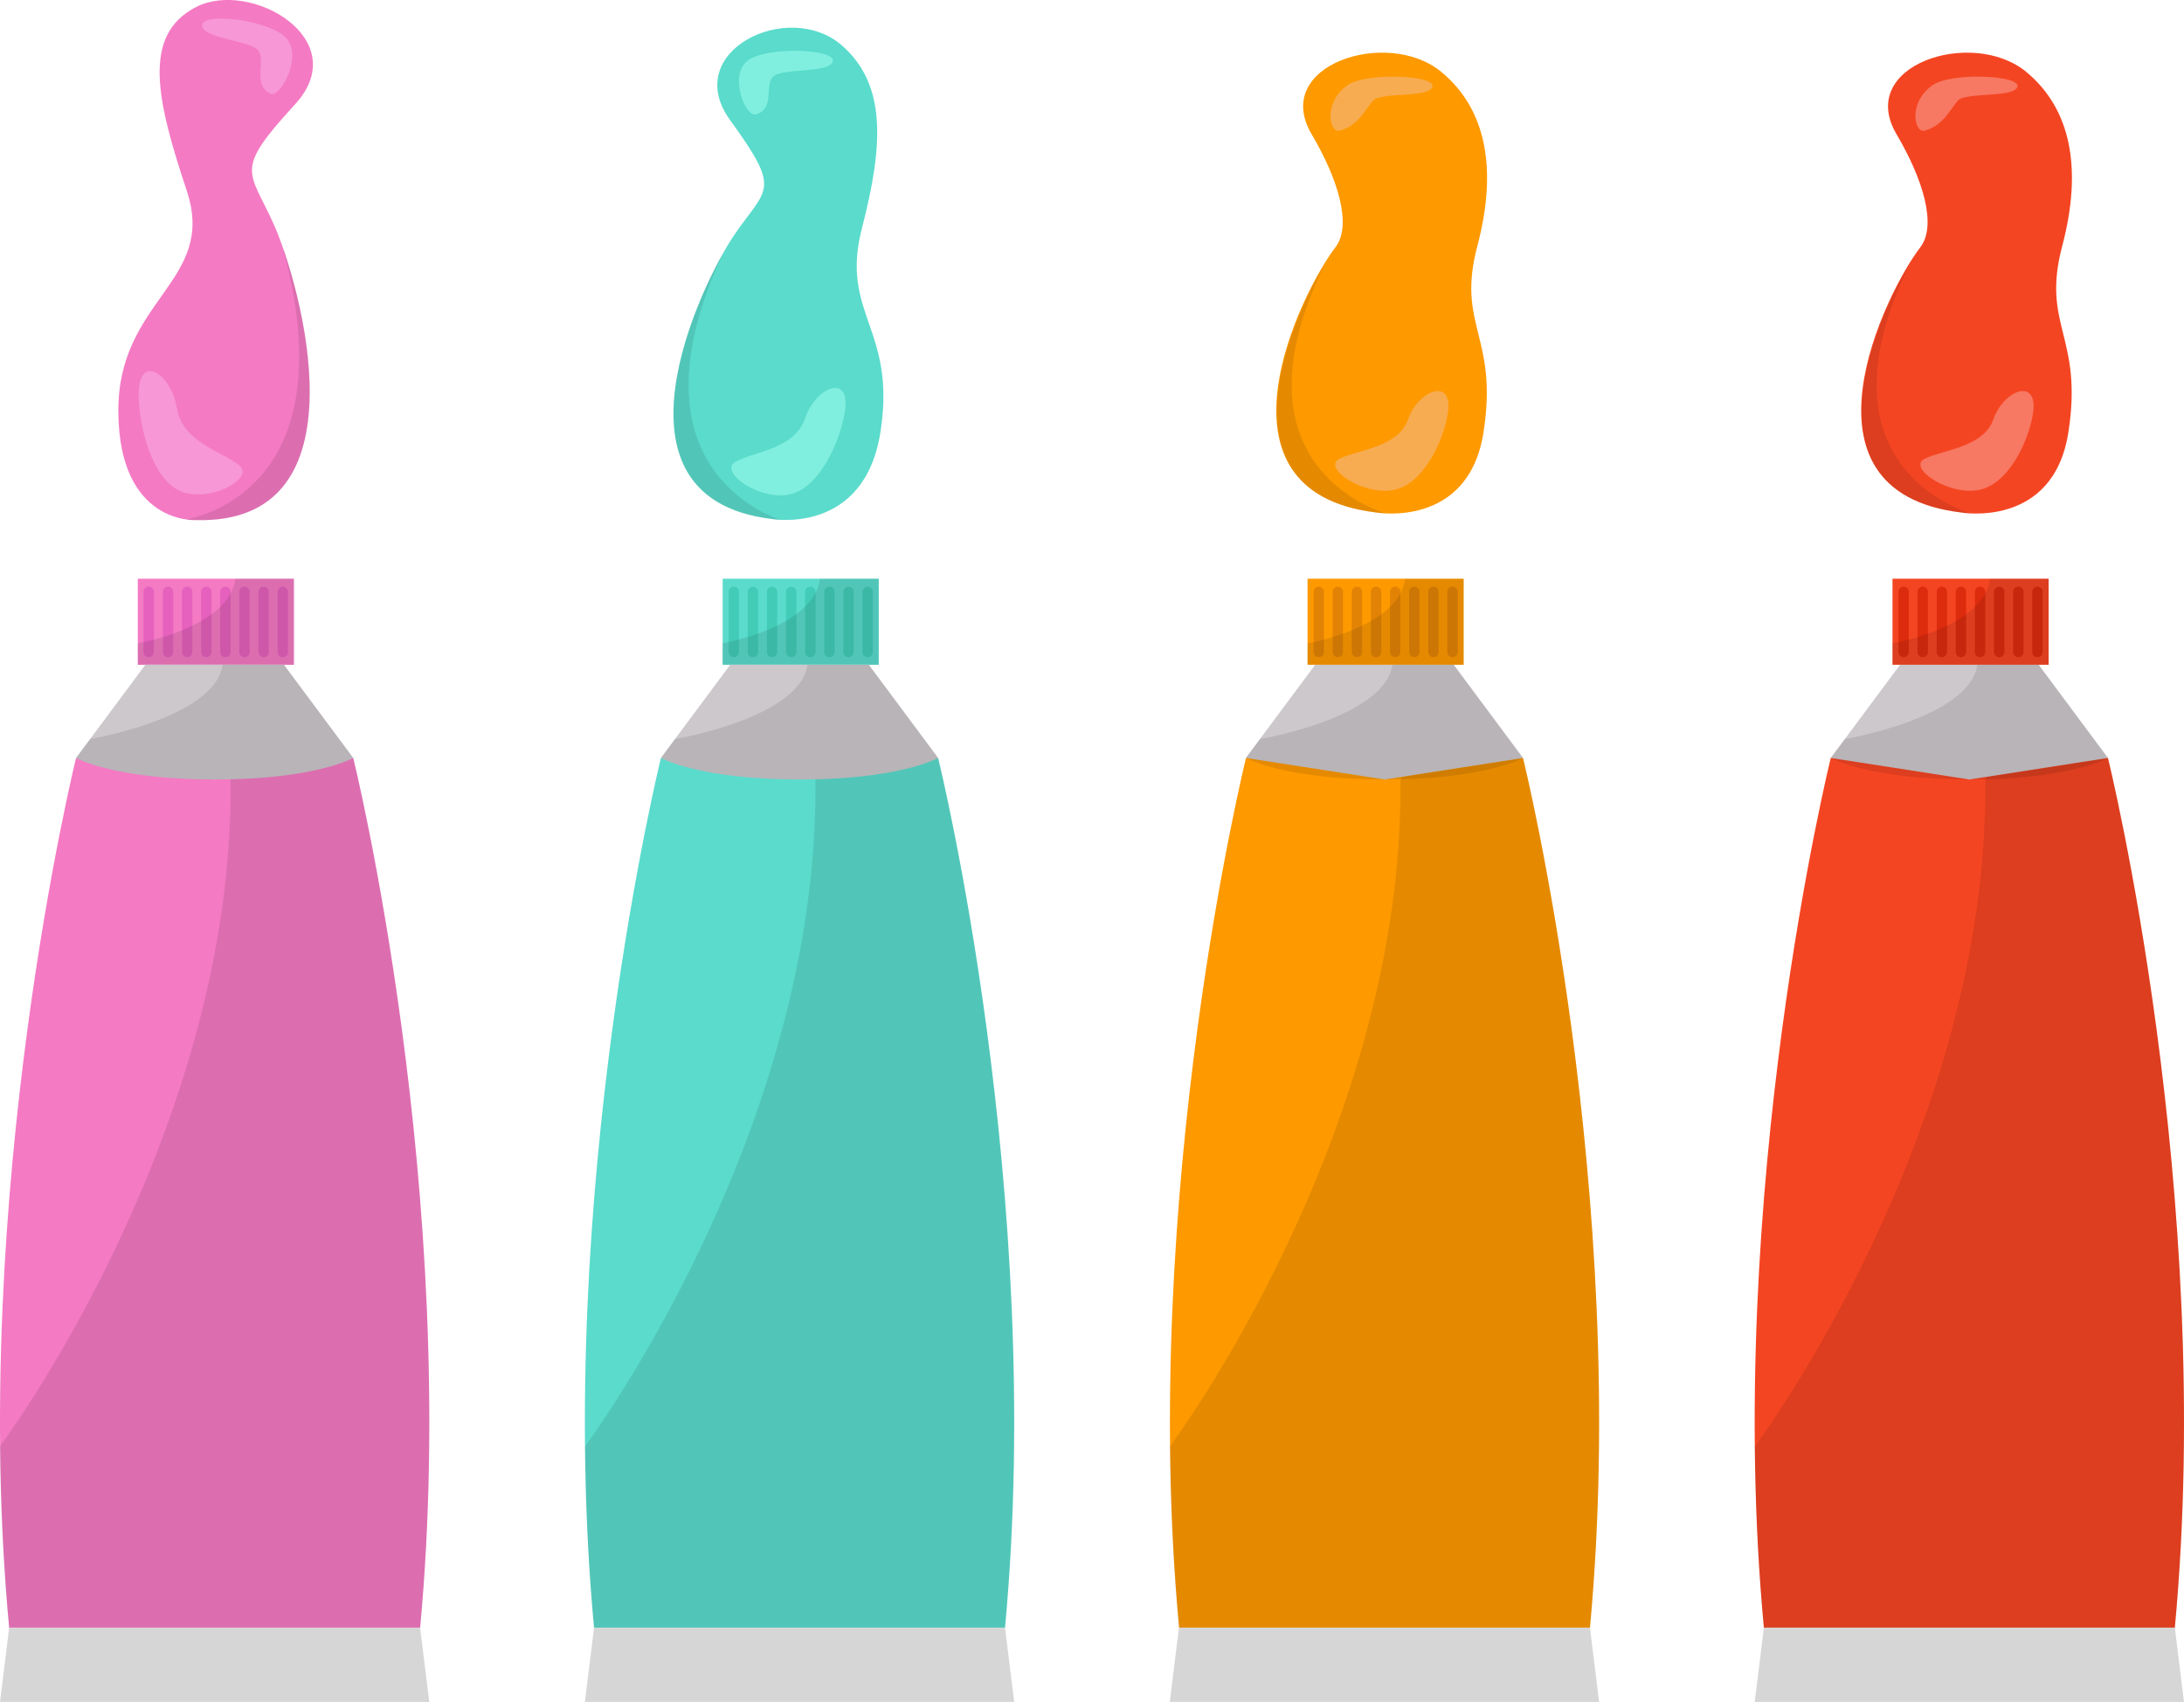 <svg xmlns="http://www.w3.org/2000/svg" width="326.51" height="254.41" viewBox="0 0 326.51 254.41">
  <defs>
    <style>
      .cls-1 {
        fill: #f47ac3;
      }

      .cls-2 {
        fill: #f797d5;
      }

      .cls-3 {
        fill: #020202;
        opacity: 0.1;
      }

      .cls-4 {
        fill: #d7d6d7;
      }

      .cls-5 {
        fill: #e561bd;
      }

      .cls-6 {
        fill: #ccc8cc;
      }

      .cls-7 {
        fill: #5adbcc;
      }

      .cls-8 {
        fill: #81efdf;
      }

      .cls-9 {
        fill: #42ccb8;
      }

      .cls-10 {
        fill: #fe9900;
      }

      .cls-11 {
        fill: #f7ac52;
      }

      .cls-12 {
        fill: #e28305;
      }

      .cls-13 {
        fill: #f44522;
      }

      .cls-14 {
        fill: #f77863;
      }

      .cls-15 {
        fill: #dd2b0e;
      }
    </style>
  </defs>
  <title>Asset 7tools3</title>
  <g id="Layer_2" data-name="Layer 2">
    <g id="Objects">
      <g>
        <g>
          <g>
            <path class="cls-1" d="M29.19,77.74s-11.4.65-11.5-16.2,14.75-19.43,10.24-33S21.16,5.27,29.29,1.06,53,5.84,44.14,15.56C34.83,25.71,37.26,25.27,41,33.69S55.31,78.55,29.19,77.74Z"/>
            <path class="cls-2" d="M20.74,58.47c-.17,3.88,1.46,12.26,5.71,14.69s11.88-1.58,9.28-3.64-8.43-3.4-9.28-8.5S21,52.88,20.74,58.47Z"/>
            <path class="cls-2" d="M40.41,14c1.46.73,4.86-5.47,2.43-8.26S30,1.75,30.21,3.82,37.74,6,38.71,7.7,37.74,12.68,40.41,14Z"/>
            <path class="cls-3" d="M29.19,77.74c23.73.73,17.21-29.27,13-41.08,9.51,34.59-10.47,40.22-14.38,41A7.32,7.32,0,0,0,29.19,77.74Z"/>
          </g>
          <g>
            <polygon class="cls-4" points="62.81 243.33 32.09 243.33 1.37 243.33 0 254.41 32.09 254.41 64.18 254.41 62.81 243.33"/>
            <g>
              <g>
                <path class="cls-1" d="M52.81,113.3l-20.72,3.22L11.37,113.3s-16.07,65-10,130H62.81C68.89,178.32,52.81,113.3,52.81,113.3Z"/>
                <path class="cls-3" d="M0,216.19c.08,8.93.5,18,1.35,27.14H62.81c6.08-65-10-130-10-130l-18,2.8-.34.42C35.07,169.39,0,216.19,0,216.19Z"/>
              </g>
              <g>
                <g>
                  <rect class="cls-1" x="20.6" y="86.51" width="23.34" height="12.86"/>
                  <g>
                    <g>
                      <path class="cls-5" d="M23,97.47a.77.77,0,0,1-.77.77h0a.78.78,0,0,1-.78-.77v-9a.78.78,0,0,1,.78-.78h0a.77.77,0,0,1,.77.78Z"/>
                      <path class="cls-5" d="M25.9,97.47a.78.78,0,0,1-.77.77h0a.78.78,0,0,1-.78-.77v-9a.78.78,0,0,1,.78-.78h0a.78.78,0,0,1,.77.78Z"/>
                    </g>
                    <g>
                      <path class="cls-5" d="M28.76,97.47a.78.78,0,0,1-.78.77h0a.78.78,0,0,1-.77-.77v-9a.78.78,0,0,1,.77-.78h0a.78.78,0,0,1,.78.78Z"/>
                      <path class="cls-5" d="M31.62,97.47a.78.78,0,0,1-.78.77h0a.77.77,0,0,1-.77-.77v-9a.77.77,0,0,1,.77-.78h0a.78.78,0,0,1,.78.78Z"/>
                    </g>
                    <g>
                      <path class="cls-5" d="M34.47,97.47a.77.77,0,0,1-.77.77h0a.78.78,0,0,1-.78-.77v-9a.78.78,0,0,1,.78-.78h0a.77.77,0,0,1,.77.78Z"/>
                      <path class="cls-5" d="M37.33,97.47a.78.78,0,0,1-.77.77h0a.78.78,0,0,1-.78-.77v-9a.78.78,0,0,1,.78-.78h0a.78.78,0,0,1,.77.78Z"/>
                    </g>
                    <g>
                      <path class="cls-5" d="M40.19,97.47a.78.78,0,0,1-.78.77h0a.78.78,0,0,1-.77-.77v-9a.78.78,0,0,1,.77-.78h0a.78.78,0,0,1,.78.78Z"/>
                      <path class="cls-5" d="M43.05,97.47a.78.78,0,0,1-.78.77h0a.78.78,0,0,1-.77-.77v-9a.78.78,0,0,1,.77-.78h0a.78.78,0,0,1,.78.78Z"/>
                    </g>
                  </g>
                  <path class="cls-3" d="M20.6,96.16s13.64-2.32,14.59-9.65h8.75V99.37H20.6Z"/>
                </g>
                <g>
                  <path class="cls-6" d="M42.45,99.37H21.73L11.37,113.3s5.72,3.22,20.72,3.22,20.72-3.22,20.72-3.22Z"/>
                  <path class="cls-3" d="M13.48,110.47h0l-2.11,2.83s5.72,3.22,20.72,3.22,20.72-3.22,20.72-3.22L42.45,99.37H33.28C32.15,107.35,13.48,110.47,13.48,110.47Z"/>
                </g>
              </g>
            </g>
          </g>
        </g>
        <g>
          <g>
            <path class="cls-7" d="M115.35,77.57s13.85,2.53,16.28-13S125.52,47,128.87,34.07c3.16-12.23,3.75-21.38-3-27.27-8-7-24.19.88-16.71,11.17,7.81,10.75,5.47,10,.58,17.2S89.35,74.44,115.35,77.57Z"/>
            <path class="cls-8" d="M126.38,61c-.37,3.61-3.14,11.11-7.68,12.72S107.14,70.54,110,69s8.82-1.89,10.36-6.47S126.91,55.85,126.38,61Z"/>
            <path class="cls-8" d="M113,17.1c-1.54.46-4.06-5.76-1.27-8s13.31-1.79,12.79.08-7.77.9-9,2.33S115.86,16.27,113,17.1Z"/>
            <path class="cls-3" d="M115.35,77.57c-23.62-2.84-13-29.56-7.21-39.84-14.2,30.52,4.82,38.68,8.59,40A8,8,0,0,1,115.35,77.57Z"/>
          </g>
          <g>
            <polygon class="cls-4" points="150.25 243.33 119.53 243.33 88.81 243.33 87.44 254.41 119.53 254.41 151.63 254.41 150.25 243.33"/>
            <g>
              <g>
                <rect class="cls-7" x="108.04" y="86.51" width="23.34" height="12.86"/>
                <g>
                  <g>
                    <path class="cls-9" d="M110.48,97.47a.77.77,0,0,1-.77.77h0a.77.77,0,0,1-.77-.77v-9a.77.77,0,0,1,.77-.78h0a.77.77,0,0,1,.77.78Z"/>
                    <path class="cls-9" d="M113.34,97.47a.77.77,0,0,1-.77.77h0a.78.78,0,0,1-.78-.77v-9a.78.78,0,0,1,.78-.78h0a.77.77,0,0,1,.77.78Z"/>
                  </g>
                  <g>
                    <path class="cls-9" d="M116.2,97.47a.78.78,0,0,1-.77.77h0a.78.78,0,0,1-.78-.77v-9a.78.78,0,0,1,.78-.78h0a.78.78,0,0,1,.77.78Z"/>
                    <path class="cls-9" d="M119.06,97.47a.78.78,0,0,1-.78.77h0a.78.78,0,0,1-.77-.77v-9a.78.78,0,0,1,.77-.78h0a.78.78,0,0,1,.78.78Z"/>
                  </g>
                  <g>
                    <path class="cls-9" d="M121.92,97.47a.78.78,0,0,1-.78.77h0a.77.77,0,0,1-.77-.77v-9a.77.77,0,0,1,.77-.78h0a.78.78,0,0,1,.78.78Z"/>
                    <path class="cls-9" d="M124.77,97.47a.77.77,0,0,1-.77.77h0a.78.78,0,0,1-.78-.77v-9a.78.78,0,0,1,.78-.78h0a.77.77,0,0,1,.77.78Z"/>
                  </g>
                  <g>
                    <path class="cls-9" d="M127.63,97.47a.78.78,0,0,1-.77.77h0a.78.78,0,0,1-.78-.77v-9a.78.78,0,0,1,.78-.78h0a.78.78,0,0,1,.77.78Z"/>
                    <path class="cls-9" d="M130.49,97.47a.78.78,0,0,1-.78.77h0a.78.78,0,0,1-.77-.77v-9a.78.78,0,0,1,.77-.78h0a.78.78,0,0,1,.78.78Z"/>
                  </g>
                </g>
                <path class="cls-3" d="M108,96.16s13.64-2.32,14.59-9.65h8.75V99.37H108Z"/>
              </g>
              <g>
                <g>
                  <path class="cls-7" d="M140.25,113.3l-20.72,3.22L98.81,113.3s-16.07,65-10,130h61.44C156.33,178.32,140.25,113.3,140.25,113.3Z"/>
                  <path class="cls-3" d="M87.46,216.19c.09,8.93.5,18,1.35,27.14h61.44c6.08-65-10-130-10-130l-18,2.8-.34.42c.59,52.87-34.46,99.67-34.46,99.67Z"/>
                </g>
                <g>
                  <path class="cls-6" d="M129.89,99.37H109.17L98.81,113.3s5.72,3.22,20.72,3.22,20.72-3.22,20.72-3.22Z"/>
                  <path class="cls-3" d="M100.92,110.47h0l-2.11,2.83s5.72,3.22,20.72,3.22,20.72-3.22,20.72-3.22L129.89,99.37h-9.17C119.59,107.35,100.92,110.47,100.92,110.47Z"/>
                </g>
              </g>
            </g>
          </g>
        </g>
        <g>
          <g>
            <path class="cls-10" d="M205.67,76.6s13.84,2.5,16.11-11.95-4.11-15.9-.9-27.94c3-11.37,1.36-20.42-5.45-26-8.05-6.58-25.45-1-19.33,9.37,3.94,6.68,6.08,13.61,3.53,16.91C194.58,43.55,179.73,73.42,205.67,76.6Z"/>
            <path class="cls-11" d="M216.51,61.3c-.34,3.36-3,10.32-7.54,11.78s-11.54-3.12-8.71-4.51,8.78-1.67,10.27-5.93S217,56.47,216.51,61.3Z"/>
            <path class="cls-11" d="M200.29,19.53c-1.54.41-2.51-4.16,1.13-6.77,2.8-2,13.25-1.53,12.74.2s-7.72.76-8.9,2.08S203.1,18.78,200.29,19.53Z"/>
            <path class="cls-3" d="M205.67,76.6c-23.57-2.89-13.26-27.69-7.58-37.21-13.85,28.3,5.19,36.1,9,37.33A9.41,9.41,0,0,1,205.67,76.6Z"/>
          </g>
          <g>
            <path class="cls-6" d="M217.33,99.37H196.62L186.26,113.3s5.71,3.22,20.72,3.22,20.71-3.22,20.71-3.22Z"/>
            <g>
              <polygon class="cls-4" points="237.7 243.33 206.98 243.33 176.25 243.33 174.88 254.41 206.98 254.41 239.07 254.41 237.7 243.33"/>
              <g>
                <g>
                  <rect class="cls-10" x="195.48" y="86.51" width="23.34" height="12.86"/>
                  <g>
                    <g>
                      <path class="cls-12" d="M197.93,97.47a.78.78,0,0,1-.78.77h0a.78.78,0,0,1-.77-.77v-9a.78.78,0,0,1,.77-.78h0a.78.78,0,0,1,.78.78Z"/>
                      <path class="cls-12" d="M200.78,97.47a.77.77,0,0,1-.77.77h0a.77.77,0,0,1-.77-.77v-9a.77.77,0,0,1,.77-.78h0a.77.77,0,0,1,.77.78Z"/>
                    </g>
                    <g>
                      <path class="cls-12" d="M203.64,97.47a.78.78,0,0,1-.77.77h0a.78.78,0,0,1-.78-.77v-9a.78.78,0,0,1,.78-.78h0a.78.78,0,0,1,.77.78Z"/>
                      <path class="cls-12" d="M206.5,97.47a.78.78,0,0,1-.77.77h0a.78.78,0,0,1-.78-.77v-9a.78.78,0,0,1,.78-.78h0a.78.78,0,0,1,.77.78Z"/>
                    </g>
                    <g>
                      <path class="cls-12" d="M209.36,97.47a.78.78,0,0,1-.78.77h0a.78.78,0,0,1-.77-.77v-9a.78.78,0,0,1,.77-.78h0a.78.78,0,0,1,.78.78Z"/>
                      <path class="cls-12" d="M212.22,97.47a.78.78,0,0,1-.78.77h0a.77.77,0,0,1-.77-.77v-9a.77.77,0,0,1,.77-.78h0a.78.78,0,0,1,.78.78Z"/>
                    </g>
                    <g>
                      <path class="cls-12" d="M215.07,97.47a.77.77,0,0,1-.77.77h0a.78.78,0,0,1-.78-.77v-9a.78.78,0,0,1,.78-.78h0a.77.77,0,0,1,.77.78Z"/>
                      <path class="cls-12" d="M217.93,97.47a.78.78,0,0,1-.77.77h0a.78.78,0,0,1-.78-.77v-9a.78.78,0,0,1,.78-.78h0a.78.78,0,0,1,.77.78Z"/>
                    </g>
                  </g>
                  <path class="cls-3" d="M195.48,96.16s13.64-2.32,14.59-9.65h8.75V99.37H195.48Z"/>
                </g>
                <g>
                  <g>
                    <path class="cls-10" d="M227.69,113.3,207,116.52l-20.72-3.22s-16.08,65-10,130H237.7C243.77,178.32,227.69,113.3,227.69,113.3Z"/>
                    <path class="cls-3" d="M174.9,216.19c.09,8.93.5,18,1.35,27.14H237.7c6.07-65-10-130-10-130l-18,2.8-.34.42c.59,52.87-34.46,99.67-34.46,99.67Z"/>
                  </g>
                  <path class="cls-3" d="M188.37,110.47h0l-2.11,2.83s5.71,3.22,20.72,3.22,20.71-3.22,20.71-3.22L217.33,99.37h-9.16C207,107.35,188.37,110.47,188.37,110.47Z"/>
                </g>
              </g>
            </g>
          </g>
        </g>
        <g>
          <g>
            <path class="cls-13" d="M293.12,76.6s13.83,2.5,16.1-11.95-4.1-15.9-.9-27.94c3-11.37,1.36-20.42-5.44-26-8.06-6.58-25.46-1-19.34,9.37,3.94,6.68,6.08,13.61,3.53,16.91C282,43.55,267.18,73.42,293.12,76.6Z"/>
            <path class="cls-14" d="M304,61.3c-.33,3.36-3,10.32-7.54,11.78s-11.54-3.12-8.7-4.51,8.77-1.67,10.27-5.93S304.43,56.47,304,61.3Z"/>
            <path class="cls-14" d="M287.73,19.53c-1.54.41-2.51-4.16,1.14-6.77,2.79-2,13.24-1.53,12.74.2s-7.73.76-8.91,2.08S290.54,18.78,287.73,19.53Z"/>
            <path class="cls-3" d="M293.12,76.6c-23.57-2.89-13.27-27.69-7.59-37.21-13.85,28.3,5.19,36.1,9,37.33A9.15,9.15,0,0,1,293.12,76.6Z"/>
          </g>
          <g>
            <path class="cls-6" d="M304.78,99.37H284.06L273.7,113.3s5.71,3.22,20.72,3.22,20.72-3.22,20.72-3.22Z"/>
            <g>
              <polygon class="cls-4" points="325.14 243.33 294.42 243.33 263.7 243.33 262.33 254.41 294.42 254.41 326.51 254.41 325.14 243.33"/>
              <g>
                <g>
                  <path class="cls-13" d="M315.14,113.3l-20.72,3.22L273.7,113.3s-16.08,65-10,130h61.44C331.21,178.32,315.14,113.3,315.14,113.3Z"/>
                  <path class="cls-3" d="M262.34,216.19c.09,8.93.51,18,1.36,27.14h61.44c6.07-65-10-130-10-130l-18,2.8-.34.42c.6,52.87-34.45,99.67-34.45,99.67Z"/>
                </g>
                <g>
                  <g>
                    <rect class="cls-13" x="282.93" y="86.51" width="23.34" height="12.86"/>
                    <g>
                      <g>
                        <path class="cls-15" d="M285.37,97.47a.78.78,0,0,1-.78.77h0a.78.78,0,0,1-.77-.77v-9a.78.78,0,0,1,.77-.78h0a.78.78,0,0,1,.78.78Z"/>
                        <path class="cls-15" d="M288.23,97.47a.78.78,0,0,1-.78.77h0a.77.77,0,0,1-.77-.77v-9a.77.77,0,0,1,.77-.78h0a.78.78,0,0,1,.78.78Z"/>
                      </g>
                      <g>
                        <path class="cls-15" d="M291.08,97.47a.77.77,0,0,1-.77.77h0a.77.77,0,0,1-.77-.77v-9a.77.77,0,0,1,.77-.78h0a.77.77,0,0,1,.77.78Z"/>
                        <path class="cls-15" d="M293.94,97.47a.78.78,0,0,1-.77.77h0a.78.78,0,0,1-.78-.77v-9a.78.78,0,0,1,.78-.78h0a.78.78,0,0,1,.77.78Z"/>
                      </g>
                      <g>
                        <path class="cls-15" d="M296.8,97.47a.78.78,0,0,1-.78.77h0a.78.78,0,0,1-.77-.77v-9a.78.78,0,0,1,.77-.78h0a.78.78,0,0,1,.78.78Z"/>
                        <path class="cls-15" d="M299.66,97.47a.78.78,0,0,1-.78.77h0a.78.78,0,0,1-.77-.77v-9a.78.78,0,0,1,.77-.78h0a.78.78,0,0,1,.78.78Z"/>
                      </g>
                      <g>
                        <path class="cls-15" d="M302.52,97.47a.78.78,0,0,1-.78.77h0a.77.77,0,0,1-.77-.77v-9a.77.77,0,0,1,.77-.78h0a.78.78,0,0,1,.78.78Z"/>
                        <path class="cls-15" d="M305.37,97.47a.77.77,0,0,1-.77.77h0a.78.78,0,0,1-.78-.77v-9a.78.78,0,0,1,.78-.78h0a.77.77,0,0,1,.77.78Z"/>
                      </g>
                    </g>
                    <path class="cls-3" d="M282.93,96.16s13.63-2.32,14.58-9.65h8.76V99.37H282.93Z"/>
                  </g>
                  <path class="cls-3" d="M275.81,110.47h0l-2.11,2.83s5.71,3.22,20.72,3.22,20.72-3.22,20.72-3.22L304.78,99.37h-9.17C294.48,107.35,275.81,110.47,275.81,110.47Z"/>
                </g>
              </g>
            </g>
          </g>
        </g>
      </g>
    </g>
  </g>
</svg>
